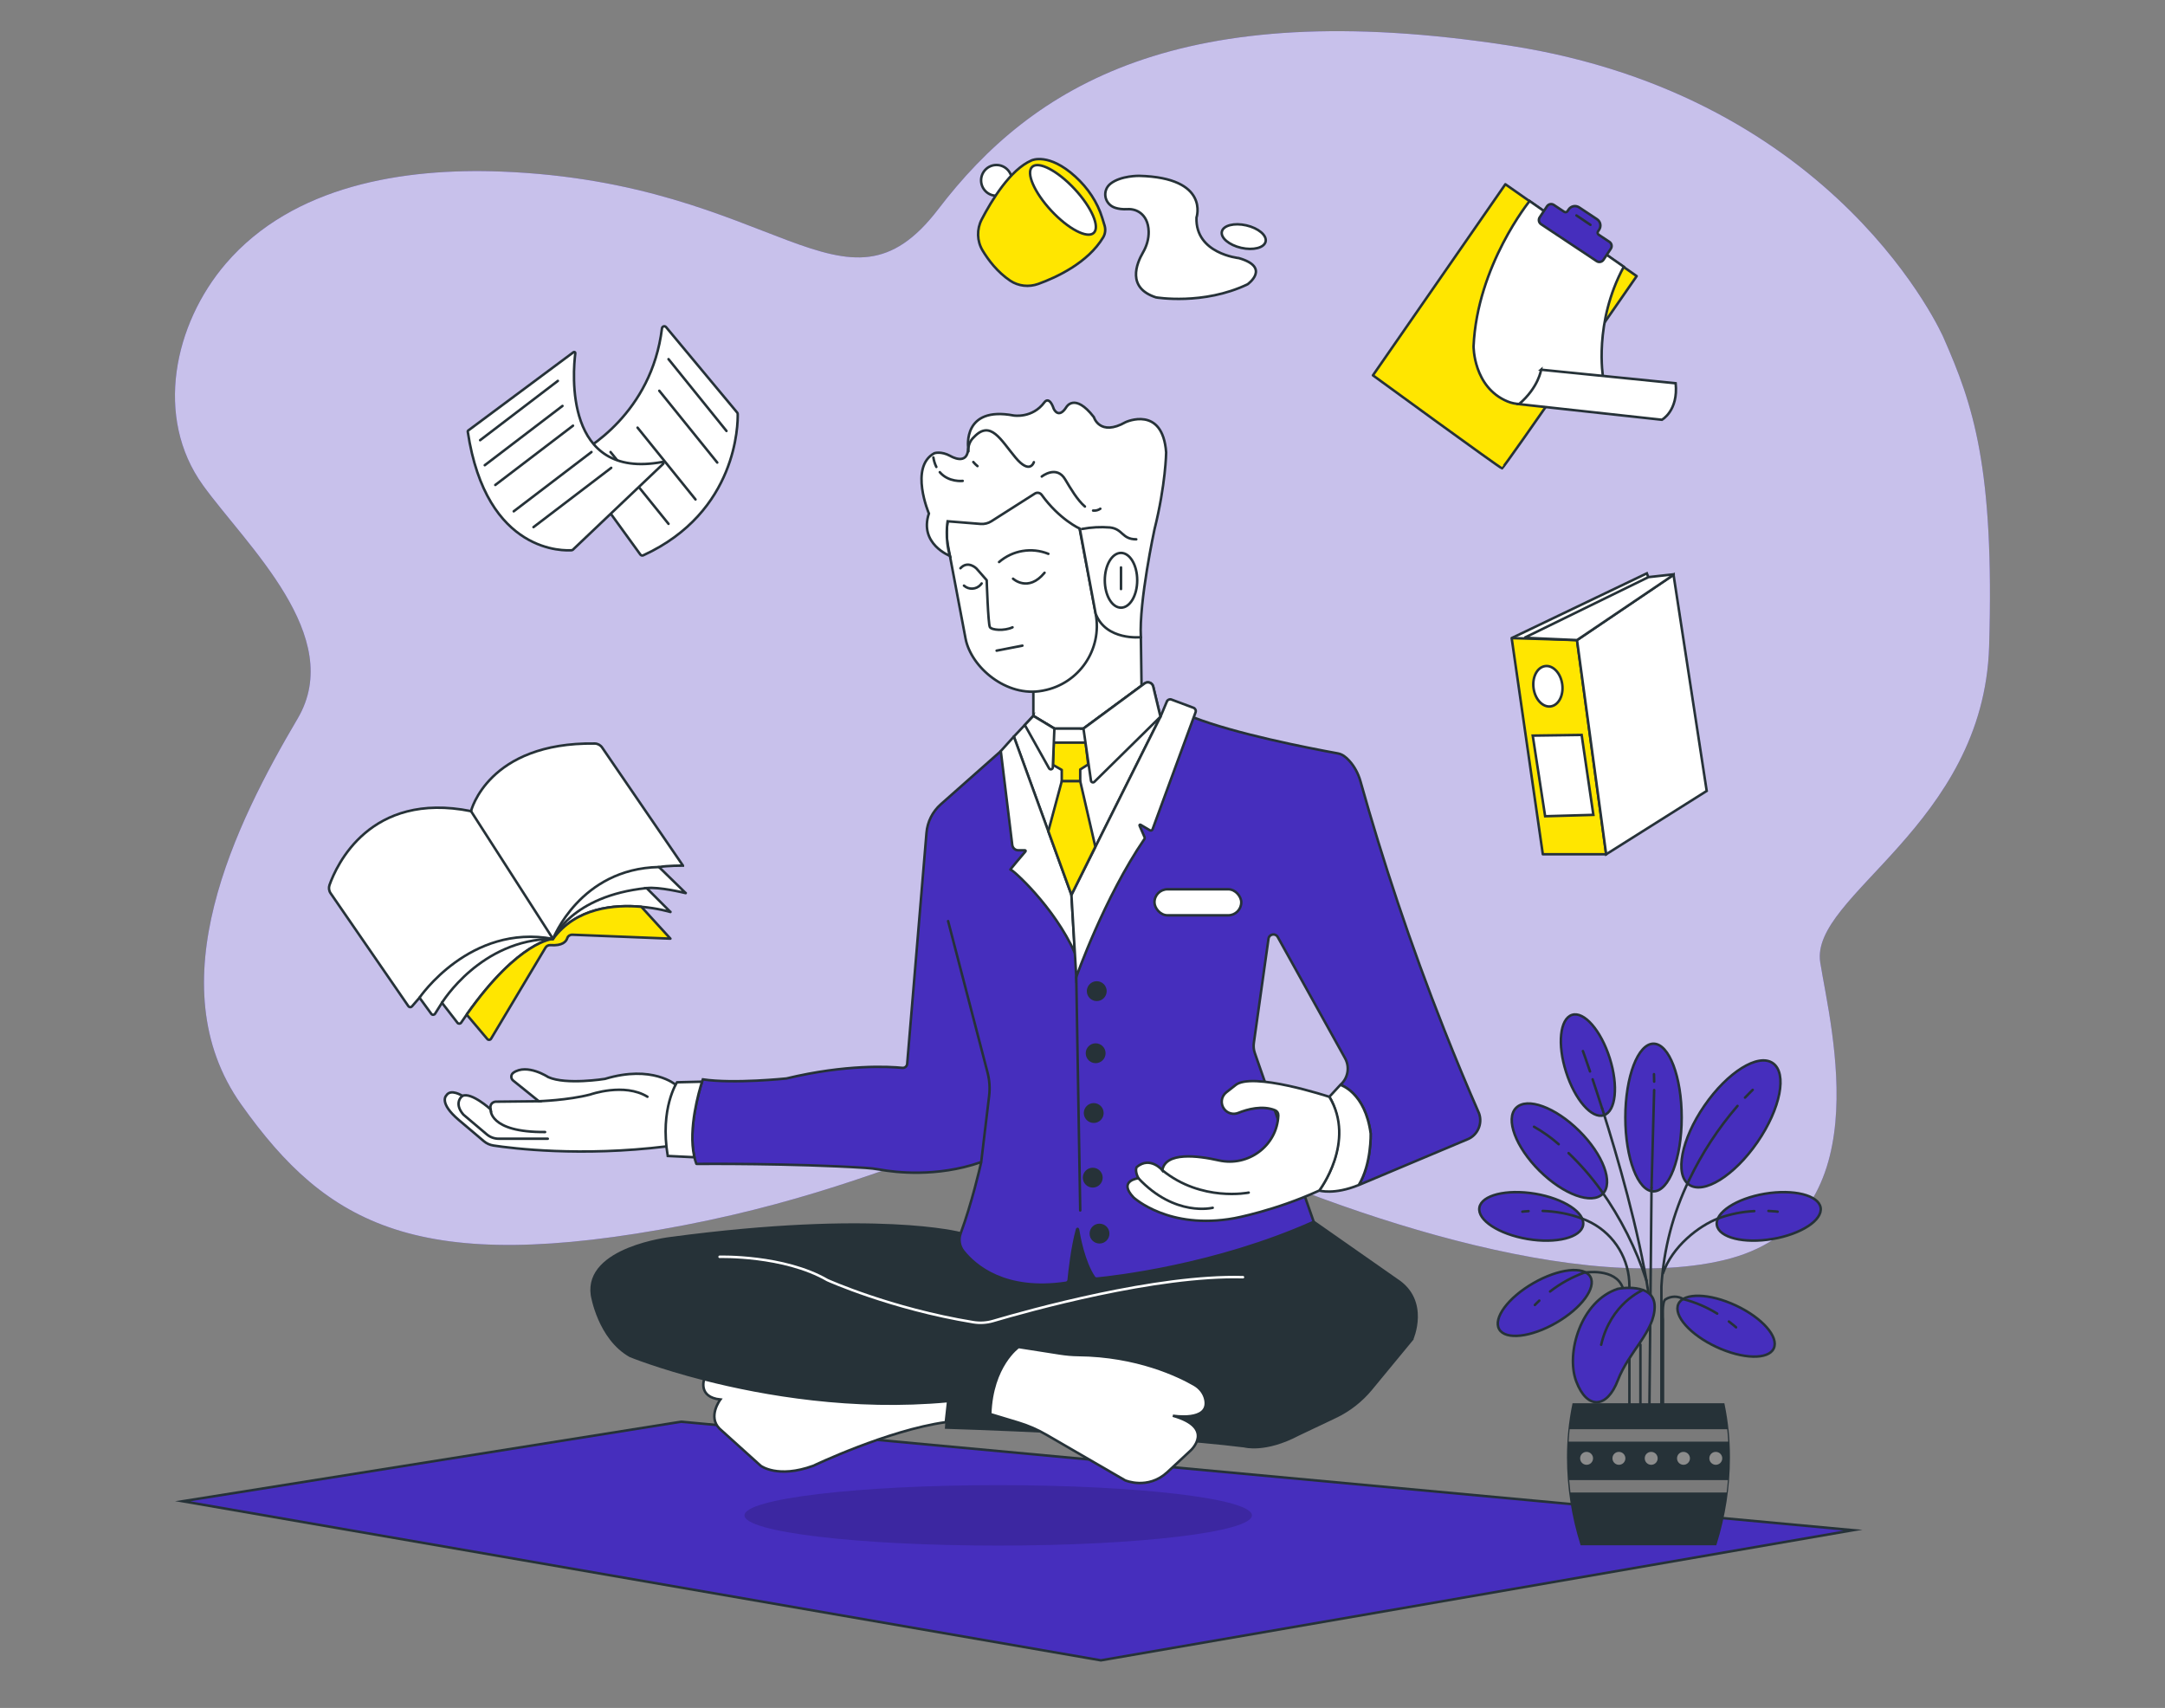 <?xml version="1.0" encoding="UTF-8"?>
<svg xmlns="http://www.w3.org/2000/svg" id="a" width="865.76" height="682.89" viewBox="0 0 865.76 682.89">
  <rect x="0" y="0" width="865.76" height="682.89" fill="#808080" stroke="none"/>
  <g id="b">
    <polygon points="272.36 568.45 73.05 600.24 440.24 663.86 741 611.81 272.36 568.45" fill="#462ebd" stroke="#263238" stroke-miterlimit="10"></polygon>
  </g>
  <g id="c">
    <ellipse cx="399.17" cy="605.89" rx="101.46" ry="12.08" opacity=".15"></ellipse>
  </g>
  <g id="d">
    <path d="M777.22,135.06s-41.81-96.48-173.66-116.84c-131.85-20.37-190.69,16.14-228.33,65.39-37.64,49.25-64.32-10.72-174.73-15.01-39.12-1.51-83.31,5.49-110.19,36.8-20.69,24.11-28.74,61.47-9.11,88.65,17.41,24.1,57.21,60.37,37.83,93.26-24.65,41.81-56.81,106.12-22.51,154.36,34.3,48.24,70.75,68.61,176.87,48.24,106.12-20.37,143.64-62.17,195.1-36.45,51.45,25.73,157.58,65.39,220.82,50.38,63.25-15.01,42.88-92.19,38.59-118.99-4.29-26.8,65.39-54.67,67.53-126.49,2.14-71.82-6.43-96.51-18.22-123.31Z" fill="#462ebd"></path>
    <path d="M777.22,135.06s-41.81-96.48-173.66-116.84c-131.85-20.37-190.69,16.14-228.33,65.39-37.64,49.25-64.32-10.72-174.73-15.01-39.12-1.51-83.31,5.49-110.19,36.8-20.69,24.11-28.74,61.47-9.11,88.65,17.41,24.1,57.21,60.37,37.83,93.26-24.65,41.81-56.81,106.12-22.51,154.36,34.3,48.24,70.75,68.61,176.87,48.24,106.12-20.37,143.64-62.17,195.1-36.45,51.45,25.73,157.58,65.39,220.82,50.38,63.25-15.01,42.88-92.19,38.59-118.99-4.29-26.8,65.39-54.67,67.53-126.49,2.14-71.82-6.43-96.51-18.22-123.31Z" fill="#fff" opacity=".7"></path>
  </g>
  <g>
    <g>
      <path d="M270.15,433.69s-9.29-8.04-28.23-2.32c0,0-15.54,2.5-22.69-.71,0,0-8.42-5.57-13.91-1.77-1.07,.74-1.14,2.31-.13,3.13l10.29,8.29-17.33,.18s-2.5,.18-1.97,3.04c0,0-7.68-6.97-11.26-5.36,0,0-4.64-3.04-6.43-.18,0,0-3.22,2.86,5,9.83l9.97,8.44c1.1,.93,2.42,1.53,3.84,1.75,7.71,1.17,34.93,4.57,69.26,.35l4.11-8.22-.54-16.44Z" fill="#fff" stroke="#263238" stroke-miterlimit="10"></path>
      <path d="M196.18,443.51s-.89,9.29,21.8,9.11" fill="none" stroke="#263238" stroke-linecap="round" stroke-linejoin="round"></path>
      <path d="M215.48,440.3s11.61-.36,20.55-2.68c0,0,13.58-4.82,22.87,.89" fill="none" stroke="#263238" stroke-linecap="round" stroke-linejoin="round"></path>
      <path d="M184.93,438.15s-3.75,2.68,.36,7.5l9.37,7.91c1.33,1.12,3.02,1.74,4.76,1.74h19.63" fill="none" stroke="#263238" stroke-linecap="round" stroke-linejoin="round"></path>
      <path d="M564.66,535.53l-16.34,19.81c-3.91,4.76-8.82,8.59-14.39,11.22l-14.7,6.98c-13.35,7.06-21.59,4.71-21.59,4.71-40.8-5.1-119.27-7.46-119.27-7.46l.78-10.59c-38.07,3.55-73.65-2.65-97.42-8.72-18.37-4.71-29.7-9.32-29.7-9.32-12.56-7.07-15.3-24.33-15.3-24.33-2.75-18.84,31.39-22.76,31.39-22.76,82.39-10.99,116.03-1.95,116.03-1.95l37.6-6.09,103.59,1.48,33.07,23.14c13.22,8.45,6.25,23.88,6.25,23.88Z" fill="#263238" stroke="#263238" stroke-miterlimit="10"></path>
      <path d="M287.76,502.51s25.63-.78,43.1,9.32c0,0,25.41,11.45,58.36,16.83,2.63,.43,5.32,.27,7.88-.48,14.13-4.17,65.42-18.51,99.95-17.52" fill="none" stroke="#fff" stroke-linecap="round" stroke-linejoin="round"></path>
      <path d="M407.3,538.57s-10.66,7.43-11.31,26.82l11.18,3.38c3.95,1.19,7.75,2.84,11.32,4.91l31.46,18.22s9.05,3.88,16.8-3.23l9.37-8.72s10.02-9.05-7.11-13.9c0,0,14.6,2.47,13.05-6.22-.46-2.61-2.18-4.82-4.47-6.15-6.23-3.59-22.81-11.66-46.45-11.89-2.42-.02-4.85-.25-7.24-.62l-16.61-2.6Z" fill="#fff" stroke="#263238" stroke-miterlimit="10"></path>
      <path d="M379.16,560.2l-.94,8.42c-23.27,3.23-53,17.45-53,17.45-14.22,5.17-21.01,0-21.01,0l-16.47-14.86c-4.85-4.85,.32-11.64,.32-11.64-9.05-.96-6.47-8.07-6.47-8.07h.14c23.77,6.06,59.35,12.25,97.42,8.7Z" fill="#fff" stroke="#263238" stroke-miterlimit="10"></path>
      <path d="M586.86,455.52l-43.07,18.11c-.15,.06-.28-.09-.2-.23,4.87-8.41,4.53-20.1,4.53-20.15h0c-2-14.97-10.32-18.8-11.87-19.39-.12-.04-.14-.19-.05-.28h0c2.9-2.69,3.59-7.01,1.67-10.47l-26.92-48.47c-.92-1.66-3.42-1.19-3.69,.68l-5.87,41.7c-.19,1.36-.05,2.74,.4,4.03l23.5,67.32c.03,.08-.01,.17-.09,.21-39.31,17.58-80.47,22.06-86.53,22.64-.47,.05-.94-.16-1.2-.55-4.1-6.09-5.96-16.32-6.41-19.18-.03-.18-.28-.19-.33-.02-2.01,7.29-3.07,17.12-3.37,20.28-.06,.6-.53,1.09-1.12,1.17-24.34,3.59-36.28-6.76-40.95-12.61-1.62-2.03-2.03-4.74-1.13-7.17,4.44-12.04,7.68-26.13,8.16-28.24,.03-.12-.09-.22-.21-.17-17.65,6.1-34.31,3.99-40.15,2.93-1.98-.36-3.98-.58-5.99-.71-29.05-1.85-65.19-1.59-67.38-1.57-.07,0-.12-.04-.14-.1-.35-.96-.64-1.98-.86-3.02-2.38-11.03,1.88-25.72,3.14-29.66,.21-.66,.33-1.02,.33-1.02,12.48,1.84,33.37-.37,33.43-.37h0c23.87-5.73,41.02-4.77,46.37-4.24,.97,.1,1.83-.63,1.91-1.6l7.72-92.38c.37-4.38,2.41-8.46,5.7-11.38l23.99-21.24s.05-.03,.08-.04l76.93-13.47s.06,0,.09,0c16.73,6.51,45.48,12.16,57.73,14.38,1.82,.34,3.23,1.5,4.48,2.86,2.16,2.35,3.67,5.21,4.54,8.28,8.88,31.63,19.86,64.9,33.51,99.36,4.54,11.47,9.18,22.62,13.92,33.43,1.45,4.13-.55,8.68-4.58,10.36Z" fill="#462ebd" stroke="#263238" stroke-miterlimit="10"></path>
      <polygon points="413.23 276.36 413.23 286.24 421.64 291.31 433.26 291.31 456.49 274.22 456.22 254.77 443.27 245.11 436.86 241.77 413.23 276.36" fill="#fff" stroke="#263238" stroke-miterlimit="10"></polygon>
      <path d="M413.23,286.24l-7.8,8.27,23.02,63.27,35.6-71.2-2.9-12.07c-.37-1.53-2.17-2.18-3.43-1.25l-24.46,18.06h-11.62l-8.41-5.07Z" fill="#fff" stroke="#263238" stroke-miterlimit="10"></path>
      <path d="M405.43,294.5l-5.22,5.8,4.58,37.53c.15,1.22,1.18,2.14,2.41,2.14h2.68c.23,0,.35,.27,.2,.44-1.44,1.69-6.5,7.63-6.01,7.3,.58-.39,17.64,14.96,25.73,33.28l-1.35-23.22-23.02-63.27Z" fill="#fff" stroke="#263238" stroke-miterlimit="10"></path>
      <path d="M466.63,280.46l-2.57,6.11-35.6,71.2,1.93,32.89s11.12-31.63,27.25-55.2c.14-.21,.17-.47,.07-.7l-2.02-4.67c-.1-.24,.16-.47,.38-.34l3.75,2.22c.4,.24,.91,.05,1.07-.38l17.2-46.8c.27-.73-.1-1.53-.83-1.8l-8.84-3.3c-.71-.26-1.49,.08-1.78,.77Z" fill="#fff" stroke="#263238" stroke-miterlimit="10"></path>
      <path d="M543.34,473.81c-9.91,4.04-15.79,2.2-15.79,2.2,14.7-21.68,4.04-37.47,4.04-37.47l4.41-4.78s9.91,2.94,12.12,19.48c0,0,.36,12.12-4.78,20.57Z" fill="#fff" stroke="#263238" stroke-miterlimit="10"></path>
      <path d="M531.59,438.55s-31.29-10.32-37.68-4.56l-3.52,2.76c-2.11,1.65-2.45,4.7-.77,6.78l.02,.03c1.33,1.65,3.58,2.2,5.55,1.41,3.6-1.44,9.6-3.12,14.69-1.05,.81,.33,1.34,1.13,1.3,2.01,0,.05,0,.1,0,.15-.53,12.04-12.02,20.52-23.78,17.88-8.48-1.91-21.32-3.5-22.6,3.93,0,0-4.8-5.76-10.23-1.28,0,0-.96,1.28,.64,4.48,0,0-8.31,.96-1.92,7.68,0,0,14.07,13.11,40.3,8.31,0,0,16.12-2.93,33.97-11.06,0,0,14.86-19.47,4.04-37.47Z" fill="#fff" stroke="#263238" stroke-miterlimit="10"></path>
      <path d="M499.34,476.84s-18.87,3.84-34.54-8.95" fill="none" stroke="#263238" stroke-linecap="round" stroke-linejoin="round"></path>
      <path d="M484.95,482.91s-15.03,3.84-29.74-11.83" fill="none" stroke="#263238" stroke-linecap="round" stroke-linejoin="round"></path>
      <line x1="430.39" y1="390.66" x2="431.97" y2="483.97" fill="none" stroke="#263238" stroke-linecap="round" stroke-linejoin="round"></line>
      <circle cx="438.58" cy="396.29" r="3.47" fill="#263238" stroke="#263238" stroke-miterlimit="10"></circle>
      <circle cx="438.14" cy="421.12" r="3.47" fill="#263238" stroke="#263238" stroke-miterlimit="10"></circle>
      <circle cx="437.37" cy="445.02" r="3.47" fill="#263238" stroke="#263238" stroke-miterlimit="10"></circle>
      <circle cx="436.98" cy="470.86" r="3.47" fill="#263238" stroke="#263238" stroke-miterlimit="10"></circle>
      <circle cx="439.68" cy="493.23" r="3.47" fill="#263238" stroke="#263238" stroke-miterlimit="10"></circle>
      <rect x="461.66" y="355.56" width="34.71" height="10.41" rx="5.21" ry="5.21" fill="#fff" stroke="#263238" stroke-miterlimit="10"></rect>
      <path d="M392.37,464.62l3.17-26.43c.38-3.13,.16-6.3-.63-9.35l-15.77-60.55" fill="none" stroke="#263238" stroke-linecap="round" stroke-linejoin="round"></path>
      <path d="M277.57,462.24l-.41,.44-10.14-.49c-3.21-19.06,3.72-29.46,3.72-29.46l9.9-.24,.08,.09c-1.26,3.95-5.52,18.63-3.14,29.66Z" fill="#fff" stroke="#263238" stroke-miterlimit="10"></path>
      <polygon points="434.15 296.92 421.39 296.92 421.06 305.81 424.58 307.83 424.58 312.36 431.97 312.36 431.97 307.66 435.16 305.65 434.15 296.92" fill="#ffe600" stroke="#263238" stroke-linecap="round" stroke-linejoin="round"></polygon>
      <polygon points="424.58 312.36 419.21 332.33 428.46 357.77 438.01 338.55 431.97 312.36 424.58 312.36" fill="#ffe600" stroke="#263238" stroke-linecap="round" stroke-linejoin="round"></polygon>
      <g>
        <path d="M604.85,254.96l53.7-25.72,3.89,9.73-33.44,21.89-24.13-5.64c-.13-.03-.15-.2-.03-.26Z" fill="#fff" stroke="#263238" stroke-miterlimit="10"></path>
        <circle cx="398.48" cy="72.12" r="6.15" fill="#fff" stroke="#263238" stroke-miterlimit="10"></circle>
        <path d="M441.14,94.91c-6.15,10.23-18.73,16.01-25.93,18.61-3.75,1.35-7.95,.92-11.25-1.3-5.1-3.43-8.72-8.22-11.03-12.06-2.28-3.8-2.39-8.5-.35-12.43,3.92-7.54,11.43-19.97,19.95-23.6,0,0,6.79-3.26,17.51,6.5,4.96,4.52,8.82,10.2,10.77,16.62,.26,.84,.62,1.95,.93,3.04,.44,1.56,.23,3.23-.6,4.62Z" fill="#ffe600" stroke="#263238" stroke-linecap="round" stroke-linejoin="round"></path>
        <path d="M266.36,130.8l28.42,34.15c.13,.16,.21,.35,.22,.56,.09,3.71-.04,39.18-37.76,56.52-.41,.19-.89,.06-1.16-.3l-27.34-37.72c-.34-.47-.18-1.12,.34-1.38,5.44-2.73,31.46-17.46,35.64-51.34,.1-.82,1.11-1.13,1.64-.5Z" fill="#fff" stroke="#263238" stroke-miterlimit="10"></path>
        <line x1="267.33" y1="143.6" x2="290.51" y2="172.31" fill="none" stroke="#263238" stroke-linecap="round" stroke-linejoin="round"></line>
        <line x1="263.64" y1="156.24" x2="286.82" y2="184.95" fill="none" stroke="#263238" stroke-linecap="round" stroke-linejoin="round"></line>
        <line x1="254.95" y1="170.99" x2="278.13" y2="199.7" fill="none" stroke="#263238" stroke-linecap="round" stroke-linejoin="round"></line>
        <line x1="244.15" y1="180.74" x2="267.33" y2="209.45" fill="none" stroke="#263238" stroke-linecap="round" stroke-linejoin="round"></line>
        <path d="M258.58,355.09l9.53,9.55s0,.02,0,.01c-.48-.14-5.2-1.52-11.66-2.09-10.66-.95-26.11,.28-35.31,12.84,0,0-13.5,.53-34.43,30.14-.75,1.08-1.53,2.2-2.31,3.35-.34,.51-1.09,.54-1.46,.05l-6.2-8.01-2.77,4.39c-.34,.54-1.12,.57-1.49,.05l-4.72-6.47-3.02,3.48c-.39,.45-1.09,.41-1.43-.08l-31.11-45.16c-.67-.97-.82-2.19-.43-3.3,2.77-7.8,16.12-37.61,56.58-29.52,0,0,6.77-27.63,49.49-27.03,1.18,.02,2.27,.62,2.94,1.59l32.31,47.2s0,.01,0,.01c-.18,0-6.14,0-9.57,.58l10.69,10.42s0,.02,0,.01c-.72-.17-10.58-2.58-15.63-2.01Z" fill="#fff" stroke="#263238" stroke-miterlimit="10"></path>
        <path d="M268.08,375.29s0,.01,0,.01l-39.17-1.57c-.91-.04-1.79,.5-2.07,1.38-.44,1.36-1.92,3.14-6.74,2.78-.8-.05-1.57,.33-1.98,1.03l-21.76,36.41c-.32,.53-1.07,.59-1.47,.12l-8.18-9.68v-.22c20.95-29.61,34.45-30.14,34.45-30.14,9.19-12.56,24.65-13.8,35.31-12.84l11.62,12.73Z" fill="#ffe600" stroke="#263238" stroke-linecap="round" stroke-linejoin="round"></path>
        <path d="M176.74,400.94s15.46-25.43,44.41-25.54c0,0,7.26-17.21,37.43-20.32" fill="none" stroke="#263238" stroke-linecap="round" stroke-linejoin="round"></path>
        <path d="M167.75,398.91s20.16-29.74,53.4-23.5c0,0,10.79-28.12,42.37-28.74" fill="none" stroke="#263238" stroke-linecap="round" stroke-linejoin="round"></path>
        <line x1="188.35" y1="324.32" x2="221.15" y2="375.41" fill="none" stroke="#263238" stroke-linecap="round" stroke-linejoin="round"></line>
        <path d="M187.22,172.15l42.13-31.34c.31-.23,.75,.02,.71,.4-.92,7.32-4.75,50.82,34.73,43.51,.44-.08,.72,.45,.4,.75l-36.19,34.4c-.07,.07-.16,.11-.26,.12-2.45,.21-34.27,1.94-41.69-47.42-.02-.16,.04-.33,.18-.43Z" fill="#fff" stroke="#263238" stroke-miterlimit="10"></path>
        <line x1="192" y1="176" x2="223.08" y2="152.29" fill="none" stroke="#263238" stroke-linecap="round" stroke-linejoin="round"></line>
        <line x1="193.85" y1="186.01" x2="224.93" y2="162.3" fill="none" stroke="#263238" stroke-linecap="round" stroke-linejoin="round"></line>
        <line x1="198.06" y1="193.91" x2="229.14" y2="170.2" fill="none" stroke="#263238" stroke-linecap="round" stroke-linejoin="round"></line>
        <line x1="205.44" y1="204.44" x2="236.52" y2="180.74" fill="none" stroke="#263238" stroke-linecap="round" stroke-linejoin="round"></line>
        <line x1="213.34" y1="210.76" x2="244.42" y2="187.06" fill="none" stroke="#263238" stroke-linecap="round" stroke-linejoin="round"></line>
        <ellipse cx="425.06" cy="79.91" rx="6.37" ry="18.05" transform="translate(59.58 311.17) rotate(-42.97)" fill="#fff" stroke="#263238" stroke-miterlimit="10"></ellipse>
        <path d="M456.15,85.23c1.61,1.28,3.09,3.5,3.19,7.34,.07,2.95-.8,5.84-2.28,8.39-2.57,4.42-6.57,14.14,5.2,17.94,0,0,18.94,3.24,36.63-5.23,0,0,9.47-6.73-3.49-10.47,0,0-17.44-1.74-16.94-16.2,0,0,5.48-15.95-22.92-16.69,0,0-7.25-.12-11.4,3.09-3.61,2.8-2.5,8.33,1.86,9.7,1.28,.4,2.87,.64,4.84,.53s3.83,.43,5.32,1.61Z" fill="#fff" stroke="#263238" stroke-miterlimit="10"></path>
        <ellipse cx="497.38" cy="94.6" rx="4.61" ry="8.97" transform="translate(294.43 558.45) rotate(-77.14)" fill="#fff" stroke="#263238" stroke-miterlimit="10"></ellipse>
        <path d="M601.98,73.67l-52.96,76.4s50.93,37.18,51.61,37.18,53.86-76.85,53.86-76.85l-52.51-36.73Z" fill="#ffe600" stroke="#263238" stroke-linecap="round" stroke-linejoin="round"></path>
        <path d="M611.67,80.39s-20.94,25.72-22.41,58.04c0,0-.14,16.4,13.58,22.08,3.18,1.31,6.74,1.38,9.98,.25l28.24-9.84s-3.86-21.86,8.27-44.27l-37.65-26.27Z" fill="#fff" stroke="#263238" stroke-miterlimit="10"></path>
        <path d="M616.27,147.81s-.92,6.98-8.82,13.78l57.12,6.25s6.61-3.58,5.51-14.6l-53.82-5.42Z" fill="#fff" stroke="#263238" stroke-miterlimit="10"></path>
        <polygon points="604.5 255.13 616.96 341.56 642.29 341.56 630.63 255.93 604.5 255.13" fill="#ffe600" stroke="#263238" stroke-linecap="round" stroke-linejoin="round"></polygon>
        <path d="M669.14,229.86l-38.51,26.08,11.66,85.63,40.2-25.33-13.25-86.33s-.06-.07-.1-.04Z" fill="#fff" stroke="#263238" stroke-miterlimit="10"></path>
        <path d="M609.61,255l49.59-24.25,10.01-1.11c.1-.01,.15,.12,.07,.18l-38.66,26.11-21.02-.93Z" fill="#fff" stroke="#263238" stroke-miterlimit="10"></path>
        <polygon points="612.92 294.12 617.88 326.36 637.17 325.81 632.48 293.85 612.92 294.12" fill="#fff" stroke="#263238" stroke-miterlimit="10"></polygon>
        <ellipse cx="618.98" cy="274.42" rx="5.79" ry="8.13" transform="translate(-31.41 86.17) rotate(-7.77)" fill="#fff" stroke="#263238" stroke-miterlimit="10"></ellipse>
        <path d="M639.03,92.53l.45-.68c.92-1.4,.54-3.28-.85-4.2l-7.15-4.74c-1.4-.92-3.28-.54-4.2,.85l-.44,.66c-.29,.44-.89,.56-1.33,.27l-4.14-2.75c-.91-.61-2.15-.36-2.75,.56l-2.91,4.39c-.61,.91-.36,2.15,.56,2.76l22.21,14.76c.91,.61,2.15,.36,2.75-.56l2.91-4.39c.61-.91,.36-2.15-.56-2.76l-4.28-2.84c-.44-.29-.56-.89-.27-1.33Z" fill="#462ebd" stroke="#263238" stroke-miterlimit="10"></path>
        <line x1="636" y1="89.9" x2="630.41" y2="86.14" fill="none" stroke="#263238" stroke-linecap="round" stroke-linejoin="round"></line>
      </g>
      <path d="M433.26,291.31l3.01,20.82c.09,.65,.89,.92,1.36,.46l26.42-26.02-2.9-12.07c-.37-1.53-2.17-2.18-3.43-1.25l-24.46,18.06Z" fill="#fff" stroke="#263238" stroke-miterlimit="10"></path>
      <path d="M421.64,291.31l-.63,15.52c-.03,.81-1.11,1.07-1.51,.36l-9.69-17.32,3.42-3.63,8.41,5.07Z" fill="#fff" stroke="#263238" stroke-miterlimit="10"></path>
      <rect x="382.12" y="186.47" width="52.97" height="90.45" rx="26.25" ry="26.25" transform="translate(-35.94 79.98) rotate(-10.71)" fill="#fff" stroke="#263238" stroke-miterlimit="10"></rect>
      <path d="M379.86,222.27s-12.44-4.82-8.4-16.95c0,0-7.93-18.66,2.18-24.11,0,0,2.64-.93,6.38,1.09,0,0,7.15,4.35,7.15-3.42,0,0-2.33-16.64,18.2-12.75,0,0,7.47,1.24,12.29-5.29,0,0,1.87-2.8,3.73,2.64,0,0,1.87,4.2,4.98-.62,0,0,3.27-6.07,11.04,3.89,0,0,2.33,7.93,12.75,2.02,0,0,14.78-6.84,16.17,12.13,0,0-.16,12.75-4.67,30.79,0,0-6.22,28.77-5.44,43.08,0,0-13.91,1.5-18.07-9.36l-6.34-34.03s-8.15-3.66-15.24-13.51c-.63-.88-1.84-1.1-2.75-.52l-17.37,11.06c-1.28,.81-2.78,1.19-4.29,1.07l-13.23-1.06s-1.16,6.83,.93,13.84Z" fill="#fff" stroke="#263238" stroke-miterlimit="10"></path>
      <ellipse cx="448.28" cy="232.02" rx="6.48" ry="10.95" fill="#fff" stroke="#263238" stroke-miterlimit="10"></ellipse>
      <line x1="448.28" y1="226.88" x2="448.28" y2="235.52" fill="none" stroke="#263238" stroke-linecap="round" stroke-linejoin="round"></line>
    </g>
    <path d="M405.11,231.38s6.01,5.63,12.6-2.38" fill="none" stroke="#263238" stroke-linecap="round" stroke-linejoin="round"></path>
    <path d="M385.48,234.15c1.94,1.74,4.92,1.58,6.66-.35,.15-.16,.28-.34,.41-.52" fill="none" stroke="#263238" stroke-linecap="round" stroke-linejoin="round"></path>
    <path d="M404.9,250.82c-3.32,1.54-8.36,1.13-9.06-.09-.7-1.23-1.27-18.75-1.27-18.75l-4.08-4.65s-3.37-3.43-6.42-.13" fill="none" stroke="#263238" stroke-linecap="round" stroke-linejoin="round"></path>
    <line x1="398.54" y1="260.15" x2="408.85" y2="258.15" fill="none" stroke="#263238" stroke-linecap="round" stroke-linejoin="round"></line>
    <path d="M419.23,221.44c-6.67-2.69-14.28-1.42-19.71,3.28" fill="none" stroke="#263238" stroke-linecap="round" stroke-linejoin="round"></path>
  </g>
  <g id="e">
    <ellipse cx="661.22" cy="446.82" rx="11.26" ry="29.52" fill="#462ebd" stroke="#263238" stroke-miterlimit="10"></ellipse>
    <path d="M626.26,428.62c3.52,11.09,10.27,18.86,15.1,17.28,4.82-1.58,5.87-11.75,2.35-22.83s-10.28-18.86-15.1-17.27-5.88,11.75-2.35,22.82Z" fill="#462ebd" stroke="#263238" stroke-miterlimit="10"></path>
    <path d="M708.83,495.39c11.46-1.94,20.05-7.56,19.21-12.55-.84-4.98-10.81-7.45-22.27-5.55-11.46,1.91-20.09,7.59-19.21,12.58s10.81,7.45,22.27,5.51Z" fill="#462ebd" stroke="#263238" stroke-miterlimit="10"></path>
    <path d="M615.66,468.14c9.57,9.49,20.88,13.61,25.26,9.2,4.38-4.41,.17-15.68-9.41-25.17-9.57-9.48-20.86-13.61-25.25-9.2-4.38,4.41-.17,15.64,9.39,25.17Z" fill="#462ebd" stroke="#263238" stroke-miterlimit="10"></path>
    <path d="M681.59,442.07c-9.25,13.42-12.01,27.57-6.16,31.6,5.86,4.03,18.09-3.57,27.34-17s12.01-27.56,6.16-31.6c-5.86-4.04-18.09,3.58-27.34,17Z" fill="#462ebd" stroke="#263238" stroke-miterlimit="10"></path>
    <line x1="660.43" y1="474.87" x2="659.56" y2="564.66" fill="none" stroke="#263238" stroke-linecap="round" stroke-linejoin="round"></line>
    <line x1="661.48" y1="435.85" x2="660.43" y2="474.87" fill="none" stroke="#263238" stroke-linecap="round" stroke-miterlimit="10"></line>
    <line x1="661.41" y1="429.48" x2="661.48" y2="432.47" fill="none" stroke="#263238" stroke-linecap="round" stroke-miterlimit="10"></line>
    <path d="M675.47,471.77c-6.45,13.33-10.22,27.8-11.09,42.58v55.54" fill="none" stroke="#263238" stroke-linecap="round" stroke-linejoin="round"></path>
    <path d="M694.81,442.18c-7.73,8.96-14.23,18.91-19.33,29.58" fill="none" stroke="#263238" stroke-linecap="round" stroke-miterlimit="10"></path>
    <path d="M700.89,435.75s-1.16,1.11-3.08,3.11" fill="none" stroke="#263238" stroke-linecap="round" stroke-miterlimit="10"></path>
    <path d="M640.2,475.9c7.89,11.07,14.04,23.28,18.24,36.2" fill="none" stroke="#263238" stroke-linecap="round" stroke-miterlimit="10"></path>
    <path d="M627.26,461.05c4.77,4.54,9.1,9.51,12.94,14.85" fill="none" stroke="#263238" stroke-linecap="round" stroke-miterlimit="10"></path>
    <path d="M613.44,450.51c3.52,1.98,6.82,4.32,9.86,6.99" fill="none" stroke="#263238" stroke-linecap="round" stroke-miterlimit="10"></path>
    <path d="M640.68,443.15c6.23,19.62,14.61,48.62,18.51,73.78" fill="none" stroke="#263238" stroke-linecap="round" stroke-miterlimit="10"></path>
    <path d="M636.87,431.54c1.11,3.33,2.4,7.24,3.79,11.64" fill="none" stroke="#263238" stroke-linecap="round" stroke-miterlimit="10"></path>
    <path d="M632.99,420.25s1.11,3.01,2.84,8.15" fill="none" stroke="#263238" stroke-linecap="round" stroke-miterlimit="10"></path>
    <path d="M687.13,487.15c-7.76,2.96-18.43,11.19-22.13,21.98" fill="none" stroke="#263238" stroke-linecap="round" stroke-miterlimit="10"></path>
    <path d="M701.53,484.23c-4.93,.24-9.79,1.23-14.42,2.92" fill="none" stroke="#263238" stroke-linecap="round" stroke-miterlimit="10"></path>
    <path d="M710.85,484.46s-1.39-.19-3.67-.29" fill="none" stroke="#263238" stroke-linecap="round" stroke-miterlimit="10"></path>
    <path d="M686.36,538.55c10.53,4.91,20.8,5.18,22.94,.6,2.14-4.58-4.66-12.28-15.18-17.19-10.53-4.91-20.8-5.18-22.94-.6-2.14,4.58,4.66,12.28,15.18,17.19Z" fill="#462ebd" stroke="#263238" stroke-miterlimit="10"></path>
    <path d="M686.69,525.22c-4.18-2.59-8.73-4.54-13.5-5.77-2.24-1.37-5.06-1.31-7.24,.13-1.42,.94-.94,8.06-.94,8.06v36.99" fill="none" stroke="#263238" stroke-linecap="round" stroke-linejoin="round"></path>
    <path d="M694.23,530.71s-1.03-.95-2.86-2.33" fill="none" stroke="#263238" stroke-linecap="round" stroke-miterlimit="10"></path>
    <path d="M610.8,495.39c-11.45-1.94-20.05-7.56-19.21-12.55s10.81-7.45,22.27-5.55c11.46,1.91,20.05,7.55,19.21,12.55-.84,4.99-10.81,7.49-22.27,5.55Z" fill="#462ebd" stroke="#263238" stroke-miterlimit="10"></path>
    <path d="M632.25,487.06c1.39,.52,2.76,1.12,4.08,1.8,9.44,4.97,15.32,14.79,15.25,25.46v48.93" fill="none" stroke="#263238" stroke-linecap="round" stroke-linejoin="round"></path>
    <path d="M616.91,484.17c5.24,.16,10.42,1.14,15.35,2.9" fill="none" stroke="#263238" stroke-linecap="round" stroke-miterlimit="10"></path>
    <path d="M608.78,484.46s.92-.12,2.48-.22" fill="none" stroke="#263238" stroke-linecap="round" stroke-miterlimit="10"></path>
    <path d="M622.3,528.9c-10.06,5.81-20.28,6.95-22.79,2.57-2.52-4.38,3.58-12.63,13.65-18.43,10.07-5.8,20.28-6.95,22.79-2.57s-3.58,12.63-13.65,18.43Z" fill="#462ebd" stroke="#263238" stroke-miterlimit="10"></path>
    <path d="M619.86,516.38c4.14-3.22,8.76-5.77,13.69-7.55,0,0,12.49-2.05,15.34,6.01" fill="none" stroke="#263238" stroke-linecap="round" stroke-miterlimit="10"></path>
    <path d="M613.78,521.77s.62-.68,1.77-1.75" fill="none" stroke="#263238" stroke-linecap="round" stroke-miterlimit="10"></path>
    <path d="M646.97,515.31s14.71-2.85,14.71,7.11-10.38,18.04-14.71,29.43c-4.33,11.39-12.35,11.87-16.64,.48-4.29-11.39,1.92-32.27,16.64-37.01Z" fill="#462ebd" stroke="#263238" stroke-miterlimit="10"></path>
    <path d="M656.93,515.83s-12.81,5.22-16.64,21.84" fill="none" stroke="#263238" stroke-linecap="round" stroke-linejoin="round"></path>
    <line x1="655.99" y1="537.62" x2="655.99" y2="564.66" fill="none" stroke="#263238" stroke-linecap="round" stroke-linejoin="round"></line>
    <path d="M632.44,617.35c-3.52-11.21-5.32-22.88-5.32-34.63-.02-7.11,.7-14.21,2.13-21.17h59.9c1.43,6.97,2.15,14.06,2.13,21.17,0,11.75-1.8,23.42-5.32,34.63h-53.51Z" fill="#263238" stroke="#263238" stroke-miterlimit="10"></path>
    <path d="M690.7,571.45c.17,1.62,.3,3.27,.4,4.95h-63.82c.1-1.67,.23-3.33,.4-4.95h63.02Z" fill="#7a7a7a"></path>
    <path d="M628,596.74c-.2-1.64-.37-3.33-.5-4.95h63.47c-.13,1.66-.3,3.33-.5,4.95h-62.47Z" fill="#7a7a7a"></path>
    <path d="M683.55,583c-.05,1.43,1.07,2.62,2.49,2.67,1.43,.05,2.62-1.07,2.67-2.49,.05-1.43-1.07-2.62-2.49-2.67-.03,0-.07,0-.1,0-1.4-.02-2.55,1.1-2.57,2.5Z" fill="#8c8c8c"></path>
    <path d="M670.63,583c-.05,1.43,1.07,2.62,2.49,2.67,1.43,.05,2.62-1.07,2.67-2.49,.05-1.43-1.07-2.62-2.49-2.67-.03,0-.06,0-.09,0-1.4-.02-2.55,1.1-2.58,2.5Z" fill="#8c8c8c"></path>
    <path d="M657.72,583c-.05,1.43,1.07,2.62,2.49,2.67,1.43,.05,2.62-1.07,2.67-2.49,.05-1.43-1.07-2.62-2.49-2.67-.03,0-.06,0-.09,0-1.4-.02-2.56,1.09-2.58,2.49h0Z" fill="#8c8c8c"></path>
    <path d="M644.81,583c-.05,1.43,1.07,2.62,2.49,2.67,1.43,.05,2.62-1.07,2.67-2.49,.05-1.43-1.07-2.62-2.49-2.67-.03,0-.06,0-.09,0-1.4-.02-2.56,1.09-2.58,2.49h0Z" fill="#8c8c8c"></path>
    <path d="M631.88,583c-.05,1.43,1.07,2.62,2.49,2.67,1.43,.05,2.62-1.07,2.67-2.49,.05-1.43-1.07-2.62-2.49-2.67-.03,0-.06,0-.09,0-1.4-.02-2.55,1.1-2.58,2.5Z" fill="#8c8c8c"></path>
  </g>
  <g>
    <path d="M437.12,204.14c1.02,.12,2.05-.14,2.89-.73" fill="none" stroke="#263238" stroke-linecap="round" stroke-linejoin="round"></path>
    <path d="M416.59,190.53s5.92-4.73,9.38,1.18c2.12,3.55,4.88,8.29,7.88,10.82" fill="none" stroke="#263238" stroke-linecap="round" stroke-linejoin="round"></path>
    <path d="M432.71,211.49c3.67-.69,7.41-.88,11.13-.59,5.27,.59,4.73,4.73,10.54,4.73" fill="none" stroke="#263238" stroke-linecap="round" stroke-linejoin="round"></path>
    <path d="M389.22,184.73c.49,.6,1.05,1.15,1.66,1.63" fill="none" stroke="#263238" stroke-linecap="round" stroke-linejoin="round"></path>
    <path d="M413.43,184.79s-1.52,5.15-7.37-1.87c-5.86-7.02-9.92-15.15-16.57-8.18-1.61,1.45-2.44,3.58-2.23,5.74" fill="none" stroke="#263238" stroke-linecap="round" stroke-linejoin="round"></path>
    <path d="M374.43,186.7c-.58-1.19-.98-2.47-1.18-3.78" fill="none" stroke="#263238" stroke-linecap="round" stroke-linejoin="round"></path>
    <path d="M384.97,192.28s-5.62,.66-9.16-3.49" fill="none" stroke="#263238" stroke-linecap="round" stroke-linejoin="round"></path>
  </g>
</svg>

